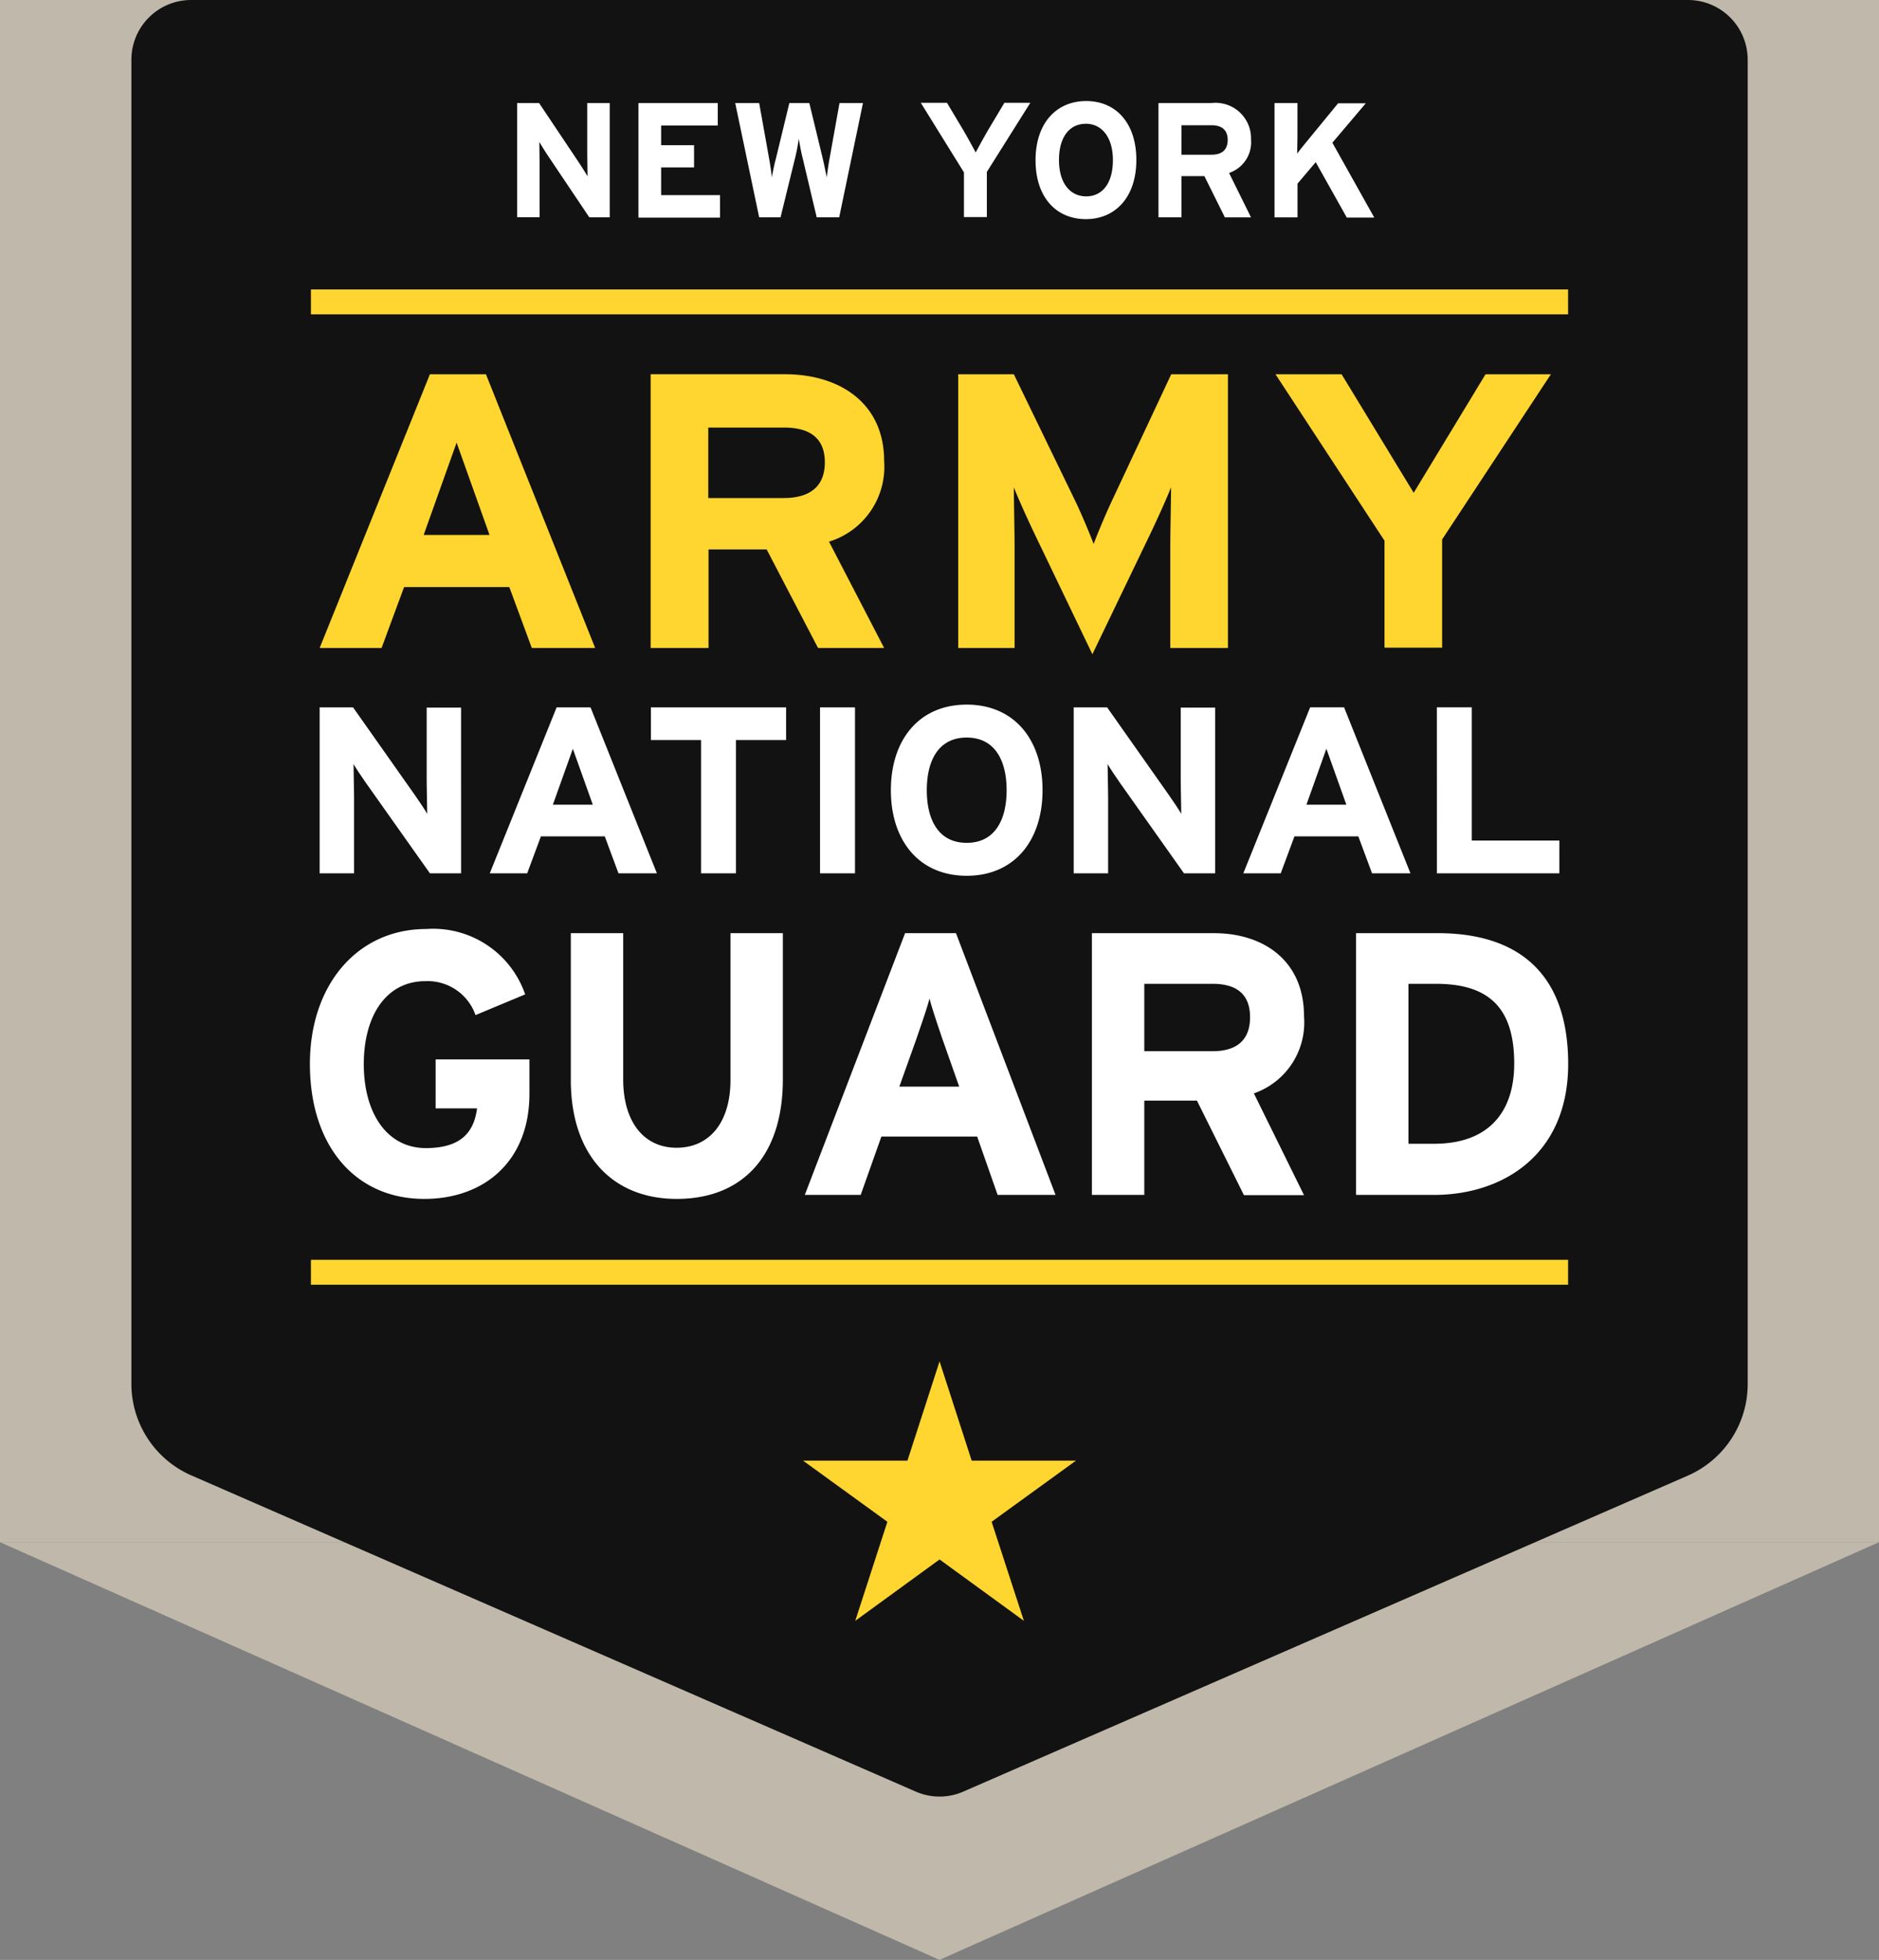 <svg xmlns="http://www.w3.org/2000/svg" width="117" height="122" viewBox="0 0 117 122">
  <rect x="0" y="0" width="117" height="122" fill="#808080" stroke="none"/>
  <g id="Group_8" data-name="Group 8" transform="translate(168 -60)">
    <g id="Back_of_badge" data-name="Back of badge" transform="translate(-168 60)">
      <rect id="Rectangle_395" data-name="Rectangle 395" width="117" height="96" fill="#bfb8ab"/>
      <path id="Polygon_1" data-name="Polygon 1" d="M58.5,0,117,26H0Z" transform="translate(117 122) rotate(180)" fill="#bfb8ab"/>
    </g>
    <g id="Logo" transform="translate(-159.823 60)">
      <path id="Path_204" data-name="Path 204" d="M68.932,131.519l-45.1-19.679a6.223,6.223,0,0,1-3.728-5.7V23.728A3.719,3.719,0,0,1,23.828,20h93.191a3.719,3.719,0,0,1,3.728,3.728v82.428a6.223,6.223,0,0,1-3.728,5.7l-45.1,19.663A3.692,3.692,0,0,1,68.932,131.519Z" transform="translate(-20.1 -20)" fill="#121212"/>
      <path id="Path_206" data-name="Path 206" d="M69.686,108.312l5.25-3.805H68.444l-2-6.182-2,6.182H57.944l5.25,3.805-2,6.166,5.25-3.821,5.25,3.821ZM94.149,47.241V53.9h3.588V47.163l6.772-10.282H100.44l-4.473,7.378-4.489-7.378H87.362ZM67.605,53.919h3.51V47.66c0-.932-.047-3.091-.047-3.743.249.637.792,1.848,1.258,2.827l3.634,7.564L79.6,46.744c.466-.979,1.01-2.19,1.258-2.827,0,.652-.047,2.827-.047,3.743v6.259H84.4V36.881H80.869L77.25,44.6c-.466.979-.979,2.221-1.211,2.842-.233-.606-.761-1.895-1.227-2.842l-3.743-7.719H67.605Zm-19.135,0h3.588V47.784h3.619l3.2,6.135h4.116L59.56,47.3a4.874,4.874,0,0,0,3.433-5.017c0-3.634-2.8-5.405-6.182-5.405H48.454V53.919ZM59.3,42.364c0,1.476-.9,2.221-2.563,2.221H52.042V40.2h4.691C58.333,40.189,59.3,40.826,59.3,42.364ZM27.844,53.919H31.7l1.4-3.79h6.554l1.4,3.79h3.945l-6.8-17.038H34.709Zm10.577-7.036h-4.1l2.05-5.747Zm67.16-13.73H27.3V31.6h78.281Zm0,58.85H27.3v1.553h78.281Z" transform="translate(-16.117 -13.583)" fill="#ffd530"/>
      <path id="Path_207" data-name="Path 207" d="M97.262,78.76H92.4V62.467H97.5c4.66,0,8.108,2.19,8.108,8.154C105.6,76.337,101.456,78.76,97.262,78.76Zm.124-13.14H95.662v9.956h1.6c3.417,0,4.986-2,4.986-4.986C102.248,67.282,100.834,65.62,97.386,65.62ZM85.411,78.76l-2.92-5.871H79.214V78.76H75.952V62.467h7.6c3.075,0,5.607,1.693,5.607,5.172a4.669,4.669,0,0,1-3.122,4.8l3.122,6.337H85.411ZM83.47,65.62H79.214v4.194H83.47c1.507,0,2.33-.7,2.33-2.112C85.8,66.226,84.914,65.62,83.47,65.62ZM70.081,78.76l-1.274-3.634H62.844L61.554,78.76H58.075l6.244-16.293h3.169l6.2,16.293Zm-3.433-9.692c-.326-.963-.652-1.926-.808-2.532-.155.606-.5,1.584-.823,2.532l-1.056,2.951h3.728Zm-16.557,9.94c-3.93,0-6.586-2.656-6.586-7.409V62.467h3.262v9.1c0,2.609,1.258,4.256,3.324,4.256s3.355-1.6,3.355-4.209V62.467h3.262v9.1C56.708,76.291,54.239,79.009,50.092,79.009Zm-15.718,0c-4.256,0-7.114-3.262-7.114-8.4,0-4.955,2.982-8.4,7.238-8.4a6.062,6.062,0,0,1,6.166,4.069l-3.091,1.289a3.163,3.163,0,0,0-3.122-2.112c-2.438,0-3.836,2.143-3.836,5.172,0,3,1.413,5.219,3.867,5.219,2.237,0,3-1.041,3.184-2.47H35.088V70.326h5.84V72.47C40.928,76.632,38.148,79.009,34.374,79.009Zm63.059-30.6h2.174V56.7h5.452V58.74H97.433Zm-7.89,0h2.112L95.787,58.74H93.395l-.854-2.3H88.564l-.854,2.3H85.38Zm1.01,2.578L89.31,54.468h2.485ZM74.819,48.411H76.9l3.852,5.467c.264.388.621.9.761,1.165,0-.388-.031-1.677-.031-2.252V48.426h2.143V58.74H81.684L77.692,53.1c-.264-.388-.621-.9-.761-1.165,0,.388.031,1.677.031,2.252V58.74H74.819Zm-6.663-.171c2.967,0,4.722,2.19,4.722,5.327s-1.755,5.327-4.722,5.327-4.722-2.19-4.722-5.327S65.189,48.24,68.155,48.24Zm0,2.05c-1.755,0-2.485,1.429-2.485,3.277s.73,3.277,2.485,3.277,2.485-1.429,2.485-3.277S69.91,50.29,68.155,50.29Zm-9.133-1.879H61.2V58.74H59.023Zm-10.531,0H56.91v2.035H53.788V58.74H51.614V50.446H48.492Zm-5.871,0h2.112L48.865,58.74H46.473l-.854-2.3H41.643l-.854,2.3h-2.33Zm1.01,2.578-1.243,3.479h2.485ZM27.866,48.411h2.081L33.8,53.878c.264.388.621.9.761,1.165,0-.388-.031-1.677-.031-2.252V48.426h2.143V58.74H34.731L30.739,53.1c-.264-.388-.621-.9-.761-1.165,0,.388.031,1.677.031,2.252V58.74H27.866Z" transform="translate(-16.139 -4.378)" fill="#fff"/>
      <path id="Path_205" data-name="Path 205" d="M40.059,31.288,37.449,27.4c-.171-.264-.4-.621-.5-.808,0,.264.016,1.165.016,1.553v3.137h-1.4V24.174h1.367l2.516,3.759c.171.264.4.621.5.808,0-.264-.016-1.165-.016-1.553V24.174h1.4v7.114Zm3.06,0V24.174h4.939v1.4H44.532V26.8h2.05v1.382h-2.05v1.724H48.2v1.4H43.118Zm12.5,0h-1.4l-.87-3.666c-.109-.419-.2-.963-.249-1.227a10.884,10.884,0,0,1-.233,1.227l-.9,3.666H50.636l-1.491-7.114h1.491l.621,3.464c.062.342.14.87.171,1.165.047-.3.155-.823.249-1.165l.839-3.464h1.243l.839,3.464c.078.342.186.87.249,1.165.031-.3.109-.839.171-1.165l.621-3.464H57.1Zm9.195-2.827v2.811H63.388v-2.78L60.7,24.159h1.631l1.01,1.693c.249.419.637,1.134.777,1.4.14-.264.513-.947.777-1.4l1.01-1.693h1.615ZM70.983,31.4c-1.864,0-3.137-1.367-3.137-3.666S69.134,24.05,71,24.05c1.848,0,3.122,1.367,3.122,3.666S72.831,31.4,70.983,31.4Zm-.016-5.933c-.994,0-1.662.808-1.662,2.252S70,29.983,71,29.983s1.662-.808,1.662-2.252S71.961,25.463,70.967,25.463Zm8.667,5.824L78.36,28.725H76.931v2.563H75.5V24.174h3.308a2.207,2.207,0,0,1,2.454,2.252,2.019,2.019,0,0,1-1.367,2.1l1.367,2.765H79.634ZM78.8,25.557H76.931v1.833H78.8c.668,0,1.01-.311,1.01-.932C79.8,25.821,79.416,25.557,78.8,25.557Zm8.418,5.731-1.926-3.433-1.134,1.336v2.1H82.725V24.174h1.429v2.019c0,.264-.016.9-.016,1.134.109-.171.373-.481.559-.714l1.988-2.423h1.724l-2.081,2.454,2.609,4.66H87.213Z" transform="translate(-11.542 -17.76)" fill="#fff"/>
    </g>
  </g>
</svg>
